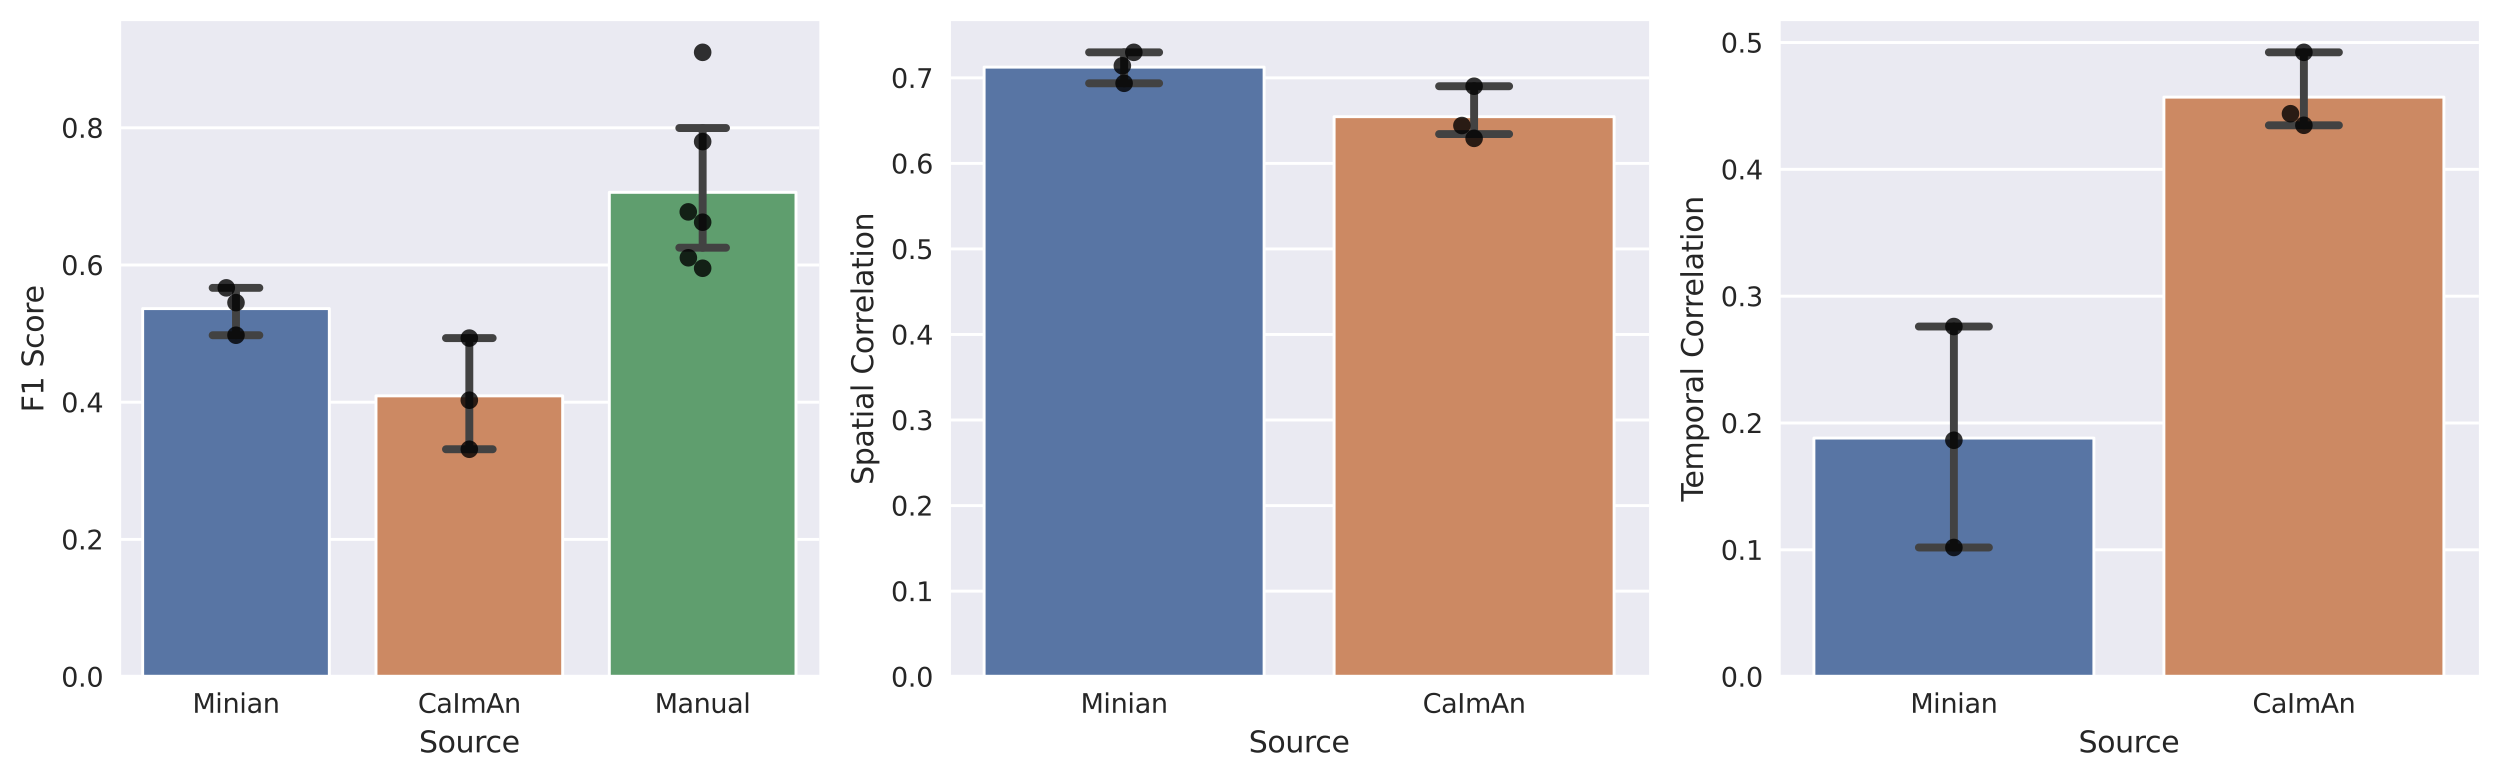 <?xml version="1.0" encoding="utf-8" standalone="no"?>
<!DOCTYPE svg PUBLIC "-//W3C//DTD SVG 1.1//EN"
  "http://www.w3.org/Graphics/SVG/1.1/DTD/svg11.dtd">
<svg height="265.828pt" version="1.1" viewBox="0 0 852.513 265.828" width="852.513pt" xmlns="http://www.w3.org/2000/svg" xmlns:xlink="http://www.w3.org/1999/xlink">
 <defs>
  <style type="text/css">*{stroke-linecap:butt;stroke-linejoin:round;}</style>
 </defs>
 <g id="figure_1">
  <g id="patch_1">
   <path d="M 0 265.828 
L 852.513 265.828 
L 852.513 0 
L 0 0 
z
" style="fill:#ffffff;"/>
  </g>
  <g id="axes_1">
   <g id="patch_2">
    <path d="M 40.691 230.74 
L 279.393 230.74 
L 279.393 7.2 
L 40.691 7.2 
z
" style="fill:#eaeaf2;"/>
   </g>
   <g id="matplotlib.axis_1">
    <g id="xtick_1">
     <g id="text_1">
      <!-- Minian -->
      <g style="fill:#262626;" transform="translate(65.63 243.079)scale(0.09 -0.09)">
       <defs>
        <path d="M 628 4666 
L 1569 4666 
L 2759 1491 
L 3956 4666 
L 4897 4666 
L 4897 0 
L 4281 0 
L 4281 4097 
L 3078 897 
L 2444 897 
L 1241 4097 
L 1241 0 
L 628 0 
L 628 4666 
z
" id="DejaVuSans-4d" transform="scale(0.016)"/>
        <path d="M 603 3500 
L 1178 3500 
L 1178 0 
L 603 0 
L 603 3500 
z
M 603 4863 
L 1178 4863 
L 1178 4134 
L 603 4134 
L 603 4863 
z
" id="DejaVuSans-69" transform="scale(0.016)"/>
        <path d="M 3513 2113 
L 3513 0 
L 2938 0 
L 2938 2094 
Q 2938 2591 2744 2837 
Q 2550 3084 2163 3084 
Q 1697 3084 1428 2787 
Q 1159 2491 1159 1978 
L 1159 0 
L 581 0 
L 581 3500 
L 1159 3500 
L 1159 2956 
Q 1366 3272 1645 3428 
Q 1925 3584 2291 3584 
Q 2894 3584 3203 3211 
Q 3513 2838 3513 2113 
z
" id="DejaVuSans-6e" transform="scale(0.016)"/>
        <path d="M 2194 1759 
Q 1497 1759 1228 1600 
Q 959 1441 959 1056 
Q 959 750 1161 570 
Q 1363 391 1709 391 
Q 2188 391 2477 730 
Q 2766 1069 2766 1631 
L 2766 1759 
L 2194 1759 
z
M 3341 1997 
L 3341 0 
L 2766 0 
L 2766 531 
Q 2569 213 2275 61 
Q 1981 -91 1556 -91 
Q 1019 -91 701 211 
Q 384 513 384 1019 
Q 384 1609 779 1909 
Q 1175 2209 1959 2209 
L 2766 2209 
L 2766 2266 
Q 2766 2663 2505 2880 
Q 2244 3097 1772 3097 
Q 1472 3097 1187 3025 
Q 903 2953 641 2809 
L 641 3341 
Q 956 3463 1253 3523 
Q 1550 3584 1831 3584 
Q 2591 3584 2966 3190 
Q 3341 2797 3341 1997 
z
" id="DejaVuSans-61" transform="scale(0.016)"/>
       </defs>
       <use xlink:href="#DejaVuSans-4d"/>
       <use x="86.279" xlink:href="#DejaVuSans-69"/>
       <use x="114.062" xlink:href="#DejaVuSans-6e"/>
       <use x="177.441" xlink:href="#DejaVuSans-69"/>
       <use x="205.225" xlink:href="#DejaVuSans-61"/>
       <use x="266.504" xlink:href="#DejaVuSans-6e"/>
      </g>
     </g>
    </g>
    <g id="xtick_2">
     <g id="text_2">
      <!-- CaImAn -->
      <g style="fill:#262626;" transform="translate(142.501 243.079)scale(0.09 -0.09)">
       <defs>
        <path d="M 4122 4306 
L 4122 3641 
Q 3803 3938 3442 4084 
Q 3081 4231 2675 4231 
Q 1875 4231 1450 3742 
Q 1025 3253 1025 2328 
Q 1025 1406 1450 917 
Q 1875 428 2675 428 
Q 3081 428 3442 575 
Q 3803 722 4122 1019 
L 4122 359 
Q 3791 134 3420 21 
Q 3050 -91 2638 -91 
Q 1578 -91 968 557 
Q 359 1206 359 2328 
Q 359 3453 968 4101 
Q 1578 4750 2638 4750 
Q 3056 4750 3426 4639 
Q 3797 4528 4122 4306 
z
" id="DejaVuSans-43" transform="scale(0.016)"/>
        <path d="M 628 4666 
L 1259 4666 
L 1259 0 
L 628 0 
L 628 4666 
z
" id="DejaVuSans-49" transform="scale(0.016)"/>
        <path d="M 3328 2828 
Q 3544 3216 3844 3400 
Q 4144 3584 4550 3584 
Q 5097 3584 5394 3201 
Q 5691 2819 5691 2113 
L 5691 0 
L 5113 0 
L 5113 2094 
Q 5113 2597 4934 2840 
Q 4756 3084 4391 3084 
Q 3944 3084 3684 2787 
Q 3425 2491 3425 1978 
L 3425 0 
L 2847 0 
L 2847 2094 
Q 2847 2600 2669 2842 
Q 2491 3084 2119 3084 
Q 1678 3084 1418 2786 
Q 1159 2488 1159 1978 
L 1159 0 
L 581 0 
L 581 3500 
L 1159 3500 
L 1159 2956 
Q 1356 3278 1631 3431 
Q 1906 3584 2284 3584 
Q 2666 3584 2933 3390 
Q 3200 3197 3328 2828 
z
" id="DejaVuSans-6d" transform="scale(0.016)"/>
        <path d="M 2188 4044 
L 1331 1722 
L 3047 1722 
L 2188 4044 
z
M 1831 4666 
L 2547 4666 
L 4325 0 
L 3669 0 
L 3244 1197 
L 1141 1197 
L 716 0 
L 50 0 
L 1831 4666 
z
" id="DejaVuSans-41" transform="scale(0.016)"/>
       </defs>
       <use xlink:href="#DejaVuSans-43"/>
       <use x="69.824" xlink:href="#DejaVuSans-61"/>
       <use x="131.104" xlink:href="#DejaVuSans-49"/>
       <use x="160.596" xlink:href="#DejaVuSans-6d"/>
       <use x="258.008" xlink:href="#DejaVuSans-41"/>
       <use x="326.416" xlink:href="#DejaVuSans-6e"/>
      </g>
     </g>
    </g>
    <g id="xtick_3">
     <g id="text_3">
      <!-- Manual -->
      <g style="fill:#262626;" transform="translate(223.257 243.079)scale(0.09 -0.09)">
       <defs>
        <path d="M 544 1381 
L 544 3500 
L 1119 3500 
L 1119 1403 
Q 1119 906 1312 657 
Q 1506 409 1894 409 
Q 2359 409 2629 706 
Q 2900 1003 2900 1516 
L 2900 3500 
L 3475 3500 
L 3475 0 
L 2900 0 
L 2900 538 
Q 2691 219 2414 64 
Q 2138 -91 1772 -91 
Q 1169 -91 856 284 
Q 544 659 544 1381 
z
M 1991 3584 
L 1991 3584 
z
" id="DejaVuSans-75" transform="scale(0.016)"/>
        <path d="M 603 4863 
L 1178 4863 
L 1178 0 
L 603 0 
L 603 4863 
z
" id="DejaVuSans-6c" transform="scale(0.016)"/>
       </defs>
       <use xlink:href="#DejaVuSans-4d"/>
       <use x="86.279" xlink:href="#DejaVuSans-61"/>
       <use x="147.559" xlink:href="#DejaVuSans-6e"/>
       <use x="210.938" xlink:href="#DejaVuSans-75"/>
       <use x="274.316" xlink:href="#DejaVuSans-61"/>
       <use x="335.596" xlink:href="#DejaVuSans-6c"/>
      </g>
     </g>
    </g>
    <g id="xtick_4"/>
    <g id="xtick_5"/>
    <g id="xtick_6"/>
    <g id="xtick_7"/>
    <g id="xtick_8"/>
    <g id="xtick_9"/>
    <g id="xtick_10"/>
    <g id="xtick_11"/>
    <g id="xtick_12"/>
    <g id="xtick_13"/>
    <g id="xtick_14"/>
    <g id="xtick_15"/>
    <g id="text_4">
     <!-- Source -->
     <g style="fill:#262626;" transform="translate(142.871 256.549)scale(0.1 -0.1)">
      <defs>
       <path d="M 3425 4513 
L 3425 3897 
Q 3066 4069 2747 4153 
Q 2428 4238 2131 4238 
Q 1616 4238 1336 4038 
Q 1056 3838 1056 3469 
Q 1056 3159 1242 3001 
Q 1428 2844 1947 2747 
L 2328 2669 
Q 3034 2534 3370 2195 
Q 3706 1856 3706 1288 
Q 3706 609 3251 259 
Q 2797 -91 1919 -91 
Q 1588 -91 1214 -16 
Q 841 59 441 206 
L 441 856 
Q 825 641 1194 531 
Q 1563 422 1919 422 
Q 2459 422 2753 634 
Q 3047 847 3047 1241 
Q 3047 1584 2836 1778 
Q 2625 1972 2144 2069 
L 1759 2144 
Q 1053 2284 737 2584 
Q 422 2884 422 3419 
Q 422 4038 858 4394 
Q 1294 4750 2059 4750 
Q 2388 4750 2728 4690 
Q 3069 4631 3425 4513 
z
" id="DejaVuSans-53" transform="scale(0.016)"/>
       <path d="M 1959 3097 
Q 1497 3097 1228 2736 
Q 959 2375 959 1747 
Q 959 1119 1226 758 
Q 1494 397 1959 397 
Q 2419 397 2687 759 
Q 2956 1122 2956 1747 
Q 2956 2369 2687 2733 
Q 2419 3097 1959 3097 
z
M 1959 3584 
Q 2709 3584 3137 3096 
Q 3566 2609 3566 1747 
Q 3566 888 3137 398 
Q 2709 -91 1959 -91 
Q 1206 -91 779 398 
Q 353 888 353 1747 
Q 353 2609 779 3096 
Q 1206 3584 1959 3584 
z
" id="DejaVuSans-6f" transform="scale(0.016)"/>
       <path d="M 2631 2963 
Q 2534 3019 2420 3045 
Q 2306 3072 2169 3072 
Q 1681 3072 1420 2755 
Q 1159 2438 1159 1844 
L 1159 0 
L 581 0 
L 581 3500 
L 1159 3500 
L 1159 2956 
Q 1341 3275 1631 3429 
Q 1922 3584 2338 3584 
Q 2397 3584 2469 3576 
Q 2541 3569 2628 3553 
L 2631 2963 
z
" id="DejaVuSans-72" transform="scale(0.016)"/>
       <path d="M 3122 3366 
L 3122 2828 
Q 2878 2963 2633 3030 
Q 2388 3097 2138 3097 
Q 1578 3097 1268 2742 
Q 959 2388 959 1747 
Q 959 1106 1268 751 
Q 1578 397 2138 397 
Q 2388 397 2633 464 
Q 2878 531 3122 666 
L 3122 134 
Q 2881 22 2623 -34 
Q 2366 -91 2075 -91 
Q 1284 -91 818 406 
Q 353 903 353 1747 
Q 353 2603 823 3093 
Q 1294 3584 2113 3584 
Q 2378 3584 2631 3529 
Q 2884 3475 3122 3366 
z
" id="DejaVuSans-63" transform="scale(0.016)"/>
       <path d="M 3597 1894 
L 3597 1613 
L 953 1613 
Q 991 1019 1311 708 
Q 1631 397 2203 397 
Q 2534 397 2845 478 
Q 3156 559 3463 722 
L 3463 178 
Q 3153 47 2828 -22 
Q 2503 -91 2169 -91 
Q 1331 -91 842 396 
Q 353 884 353 1716 
Q 353 2575 817 3079 
Q 1281 3584 2069 3584 
Q 2775 3584 3186 3129 
Q 3597 2675 3597 1894 
z
M 3022 2063 
Q 3016 2534 2758 2815 
Q 2500 3097 2075 3097 
Q 1594 3097 1305 2825 
Q 1016 2553 972 2059 
L 3022 2063 
z
" id="DejaVuSans-65" transform="scale(0.016)"/>
      </defs>
      <use xlink:href="#DejaVuSans-53"/>
      <use x="63.477" xlink:href="#DejaVuSans-6f"/>
      <use x="124.658" xlink:href="#DejaVuSans-75"/>
      <use x="188.037" xlink:href="#DejaVuSans-72"/>
      <use x="226.9" xlink:href="#DejaVuSans-63"/>
      <use x="281.881" xlink:href="#DejaVuSans-65"/>
     </g>
    </g>
   </g>
   <g id="matplotlib.axis_2">
    <g id="ytick_1">
     <g id="line2d_1">
      <path clip-path="url(#pe91152443a)" d="M 40.691 230.74 
L 279.393 230.74 
" style="fill:none;stroke:#ffffff;stroke-linecap:round;"/>
     </g>
     <g id="text_5">
      <!-- 0.0 -->
      <g style="fill:#262626;" transform="translate(20.878 234.159)scale(0.09 -0.09)">
       <defs>
        <path d="M 2034 4250 
Q 1547 4250 1301 3770 
Q 1056 3291 1056 2328 
Q 1056 1369 1301 889 
Q 1547 409 2034 409 
Q 2525 409 2770 889 
Q 3016 1369 3016 2328 
Q 3016 3291 2770 3770 
Q 2525 4250 2034 4250 
z
M 2034 4750 
Q 2819 4750 3233 4129 
Q 3647 3509 3647 2328 
Q 3647 1150 3233 529 
Q 2819 -91 2034 -91 
Q 1250 -91 836 529 
Q 422 1150 422 2328 
Q 422 3509 836 4129 
Q 1250 4750 2034 4750 
z
" id="DejaVuSans-30" transform="scale(0.016)"/>
        <path d="M 684 794 
L 1344 794 
L 1344 0 
L 684 0 
L 684 794 
z
" id="DejaVuSans-2e" transform="scale(0.016)"/>
       </defs>
       <use xlink:href="#DejaVuSans-30"/>
       <use x="63.623" xlink:href="#DejaVuSans-2e"/>
       <use x="95.41" xlink:href="#DejaVuSans-30"/>
      </g>
     </g>
    </g>
    <g id="ytick_2">
     <g id="line2d_2">
      <path clip-path="url(#pe91152443a)" d="M 40.691 183.947 
L 279.393 183.947 
" style="fill:none;stroke:#ffffff;stroke-linecap:round;"/>
     </g>
     <g id="text_6">
      <!-- 0.2 -->
      <g style="fill:#262626;" transform="translate(20.878 187.367)scale(0.09 -0.09)">
       <defs>
        <path d="M 1228 531 
L 3431 531 
L 3431 0 
L 469 0 
L 469 531 
Q 828 903 1448 1529 
Q 2069 2156 2228 2338 
Q 2531 2678 2651 2914 
Q 2772 3150 2772 3378 
Q 2772 3750 2511 3984 
Q 2250 4219 1831 4219 
Q 1534 4219 1204 4116 
Q 875 4013 500 3803 
L 500 4441 
Q 881 4594 1212 4672 
Q 1544 4750 1819 4750 
Q 2544 4750 2975 4387 
Q 3406 4025 3406 3419 
Q 3406 3131 3298 2873 
Q 3191 2616 2906 2266 
Q 2828 2175 2409 1742 
Q 1991 1309 1228 531 
z
" id="DejaVuSans-32" transform="scale(0.016)"/>
       </defs>
       <use xlink:href="#DejaVuSans-30"/>
       <use x="63.623" xlink:href="#DejaVuSans-2e"/>
       <use x="95.41" xlink:href="#DejaVuSans-32"/>
      </g>
     </g>
    </g>
    <g id="ytick_3">
     <g id="line2d_3">
      <path clip-path="url(#pe91152443a)" d="M 40.691 137.155 
L 279.393 137.155 
" style="fill:none;stroke:#ffffff;stroke-linecap:round;"/>
     </g>
     <g id="text_7">
      <!-- 0.4 -->
      <g style="fill:#262626;" transform="translate(20.878 140.574)scale(0.09 -0.09)">
       <defs>
        <path d="M 2419 4116 
L 825 1625 
L 2419 1625 
L 2419 4116 
z
M 2253 4666 
L 3047 4666 
L 3047 1625 
L 3713 1625 
L 3713 1100 
L 3047 1100 
L 3047 0 
L 2419 0 
L 2419 1100 
L 313 1100 
L 313 1709 
L 2253 4666 
z
" id="DejaVuSans-34" transform="scale(0.016)"/>
       </defs>
       <use xlink:href="#DejaVuSans-30"/>
       <use x="63.623" xlink:href="#DejaVuSans-2e"/>
       <use x="95.41" xlink:href="#DejaVuSans-34"/>
      </g>
     </g>
    </g>
    <g id="ytick_4">
     <g id="line2d_4">
      <path clip-path="url(#pe91152443a)" d="M 40.691 90.362 
L 279.393 90.362 
" style="fill:none;stroke:#ffffff;stroke-linecap:round;"/>
     </g>
     <g id="text_8">
      <!-- 0.6 -->
      <g style="fill:#262626;" transform="translate(20.878 93.781)scale(0.09 -0.09)">
       <defs>
        <path d="M 2113 2584 
Q 1688 2584 1439 2293 
Q 1191 2003 1191 1497 
Q 1191 994 1439 701 
Q 1688 409 2113 409 
Q 2538 409 2786 701 
Q 3034 994 3034 1497 
Q 3034 2003 2786 2293 
Q 2538 2584 2113 2584 
z
M 3366 4563 
L 3366 3988 
Q 3128 4100 2886 4159 
Q 2644 4219 2406 4219 
Q 1781 4219 1451 3797 
Q 1122 3375 1075 2522 
Q 1259 2794 1537 2939 
Q 1816 3084 2150 3084 
Q 2853 3084 3261 2657 
Q 3669 2231 3669 1497 
Q 3669 778 3244 343 
Q 2819 -91 2113 -91 
Q 1303 -91 875 529 
Q 447 1150 447 2328 
Q 447 3434 972 4092 
Q 1497 4750 2381 4750 
Q 2619 4750 2861 4703 
Q 3103 4656 3366 4563 
z
" id="DejaVuSans-36" transform="scale(0.016)"/>
       </defs>
       <use xlink:href="#DejaVuSans-30"/>
       <use x="63.623" xlink:href="#DejaVuSans-2e"/>
       <use x="95.41" xlink:href="#DejaVuSans-36"/>
      </g>
     </g>
    </g>
    <g id="ytick_5">
     <g id="line2d_5">
      <path clip-path="url(#pe91152443a)" d="M 40.691 43.57 
L 279.393 43.57 
" style="fill:none;stroke:#ffffff;stroke-linecap:round;"/>
     </g>
     <g id="text_9">
      <!-- 0.8 -->
      <g style="fill:#262626;" transform="translate(20.878 46.989)scale(0.09 -0.09)">
       <defs>
        <path d="M 2034 2216 
Q 1584 2216 1326 1975 
Q 1069 1734 1069 1313 
Q 1069 891 1326 650 
Q 1584 409 2034 409 
Q 2484 409 2743 651 
Q 3003 894 3003 1313 
Q 3003 1734 2745 1975 
Q 2488 2216 2034 2216 
z
M 1403 2484 
Q 997 2584 770 2862 
Q 544 3141 544 3541 
Q 544 4100 942 4425 
Q 1341 4750 2034 4750 
Q 2731 4750 3128 4425 
Q 3525 4100 3525 3541 
Q 3525 3141 3298 2862 
Q 3072 2584 2669 2484 
Q 3125 2378 3379 2068 
Q 3634 1759 3634 1313 
Q 3634 634 3220 271 
Q 2806 -91 2034 -91 
Q 1263 -91 848 271 
Q 434 634 434 1313 
Q 434 1759 690 2068 
Q 947 2378 1403 2484 
z
M 1172 3481 
Q 1172 3119 1398 2916 
Q 1625 2713 2034 2713 
Q 2441 2713 2670 2916 
Q 2900 3119 2900 3481 
Q 2900 3844 2670 4047 
Q 2441 4250 2034 4250 
Q 1625 4250 1398 4047 
Q 1172 3844 1172 3481 
z
" id="DejaVuSans-38" transform="scale(0.016)"/>
       </defs>
       <use xlink:href="#DejaVuSans-30"/>
       <use x="63.623" xlink:href="#DejaVuSans-2e"/>
       <use x="95.41" xlink:href="#DejaVuSans-38"/>
      </g>
     </g>
    </g>
    <g id="ytick_6"/>
    <g id="ytick_7"/>
    <g id="ytick_8"/>
    <g id="ytick_9"/>
    <g id="ytick_10"/>
    <g id="ytick_11"/>
    <g id="ytick_12"/>
    <g id="ytick_13"/>
    <g id="ytick_14"/>
    <g id="ytick_15"/>
    <g id="ytick_16"/>
    <g id="ytick_17"/>
    <g id="ytick_18"/>
    <g id="ytick_19"/>
    <g id="ytick_20"/>
    <g id="text_10">
     <!-- F1 Score -->
     <g style="fill:#262626;" transform="translate(14.798 140.618)rotate(-90)scale(0.1 -0.1)">
      <defs>
       <path d="M 628 4666 
L 3309 4666 
L 3309 4134 
L 1259 4134 
L 1259 2759 
L 3109 2759 
L 3109 2228 
L 1259 2228 
L 1259 0 
L 628 0 
L 628 4666 
z
" id="DejaVuSans-46" transform="scale(0.016)"/>
       <path d="M 794 531 
L 1825 531 
L 1825 4091 
L 703 3866 
L 703 4441 
L 1819 4666 
L 2450 4666 
L 2450 531 
L 3481 531 
L 3481 0 
L 794 0 
L 794 531 
z
" id="DejaVuSans-31" transform="scale(0.016)"/>
       <path id="DejaVuSans-20" transform="scale(0.016)"/>
      </defs>
      <use xlink:href="#DejaVuSans-46"/>
      <use x="57.52" xlink:href="#DejaVuSans-31"/>
      <use x="121.143" xlink:href="#DejaVuSans-20"/>
      <use x="152.93" xlink:href="#DejaVuSans-53"/>
      <use x="216.406" xlink:href="#DejaVuSans-63"/>
      <use x="271.387" xlink:href="#DejaVuSans-6f"/>
      <use x="332.568" xlink:href="#DejaVuSans-72"/>
      <use x="371.432" xlink:href="#DejaVuSans-65"/>
     </g>
    </g>
   </g>
   <g id="patch_3">
    <path clip-path="url(#pe91152443a)" d="M 48.648 230.74 
L 112.302 230.74 
L 112.302 105.224 
L 48.648 105.224 
z
" style="fill:#5875a4;stroke:#ffffff;stroke-linejoin:miter;"/>
   </g>
   <g id="patch_4">
    <path clip-path="url(#pe91152443a)" d="M 0 0 
z
" style="fill:#5875a4;stroke:#ffffff;stroke-linejoin:miter;"/>
   </g>
   <g id="patch_5">
    <path clip-path="url(#pe91152443a)" d="M 0 0 
z
" style="fill:#5875a4;stroke:#ffffff;stroke-linejoin:miter;"/>
   </g>
   <g id="patch_6">
    <path clip-path="url(#pe91152443a)" d="M 0 0 
z
" style="fill:#cc8963;stroke:#ffffff;stroke-linejoin:miter;"/>
   </g>
   <g id="patch_7">
    <path clip-path="url(#pe91152443a)" d="M 128.215 230.74 
L 191.869 230.74 
L 191.869 134.99 
L 128.215 134.99 
z
" style="fill:#cc8963;stroke:#ffffff;stroke-linejoin:miter;"/>
   </g>
   <g id="patch_8">
    <path clip-path="url(#pe91152443a)" d="M 0 0 
z
" style="fill:#cc8963;stroke:#ffffff;stroke-linejoin:miter;"/>
   </g>
   <g id="patch_9">
    <path clip-path="url(#pe91152443a)" d="M 0 0 
z
" style="fill:#5f9e6e;stroke:#ffffff;stroke-linejoin:miter;"/>
   </g>
   <g id="patch_10">
    <path clip-path="url(#pe91152443a)" d="M 0 0 
z
" style="fill:#5f9e6e;stroke:#ffffff;stroke-linejoin:miter;"/>
   </g>
   <g id="patch_11">
    <path clip-path="url(#pe91152443a)" d="M 207.782 230.74 
L 271.436 230.74 
L 271.436 65.589 
L 207.782 65.589 
z
" style="fill:#5f9e6e;stroke:#ffffff;stroke-linejoin:miter;"/>
   </g>
   <g id="line2d_6">
    <path clip-path="url(#pe91152443a)" d="M 80.475 114.318 
L 80.475 98.161 
" style="fill:none;stroke:#424242;stroke-linecap:round;stroke-width:2.7;"/>
   </g>
   <g id="line2d_7">
    <path clip-path="url(#pe91152443a)" d="M 72.518 114.318 
L 88.431 114.318 
" style="fill:none;stroke:#424242;stroke-linecap:round;stroke-width:2.7;"/>
   </g>
   <g id="line2d_8">
    <path clip-path="url(#pe91152443a)" d="M 72.518 98.161 
L 88.431 98.161 
" style="fill:none;stroke:#424242;stroke-linecap:round;stroke-width:2.7;"/>
   </g>
   <g id="line2d_9">
    <path clip-path="url(#pe91152443a)" style="fill:none;stroke:#424242;stroke-linecap:round;stroke-width:2.7;"/>
   </g>
   <g id="line2d_10">
    <path clip-path="url(#pe91152443a)" style="fill:none;stroke:#424242;stroke-linecap:round;stroke-width:2.7;"/>
   </g>
   <g id="line2d_11">
    <path clip-path="url(#pe91152443a)" style="fill:none;stroke:#424242;stroke-linecap:round;stroke-width:2.7;"/>
   </g>
   <g id="line2d_12">
    <path clip-path="url(#pe91152443a)" style="fill:none;stroke:#424242;stroke-linecap:round;stroke-width:2.7;"/>
   </g>
   <g id="line2d_13">
    <path clip-path="url(#pe91152443a)" style="fill:none;stroke:#424242;stroke-linecap:round;stroke-width:2.7;"/>
   </g>
   <g id="line2d_14">
    <path clip-path="url(#pe91152443a)" style="fill:none;stroke:#424242;stroke-linecap:round;stroke-width:2.7;"/>
   </g>
   <g id="line2d_15">
    <path clip-path="url(#pe91152443a)" style="fill:none;stroke:#424242;stroke-linecap:round;stroke-width:2.7;"/>
   </g>
   <g id="line2d_16">
    <path clip-path="url(#pe91152443a)" style="fill:none;stroke:#424242;stroke-linecap:round;stroke-width:2.7;"/>
   </g>
   <g id="line2d_17">
    <path clip-path="url(#pe91152443a)" style="fill:none;stroke:#424242;stroke-linecap:round;stroke-width:2.7;"/>
   </g>
   <g id="line2d_18">
    <path clip-path="url(#pe91152443a)" d="M 160.042 153.198 
L 160.042 115.291 
" style="fill:none;stroke:#424242;stroke-linecap:round;stroke-width:2.7;"/>
   </g>
   <g id="line2d_19">
    <path clip-path="url(#pe91152443a)" d="M 152.085 153.198 
L 167.999 153.198 
" style="fill:none;stroke:#424242;stroke-linecap:round;stroke-width:2.7;"/>
   </g>
   <g id="line2d_20">
    <path clip-path="url(#pe91152443a)" d="M 152.085 115.291 
L 167.999 115.291 
" style="fill:none;stroke:#424242;stroke-linecap:round;stroke-width:2.7;"/>
   </g>
   <g id="line2d_21">
    <path clip-path="url(#pe91152443a)" style="fill:none;stroke:#424242;stroke-linecap:round;stroke-width:2.7;"/>
   </g>
   <g id="line2d_22">
    <path clip-path="url(#pe91152443a)" style="fill:none;stroke:#424242;stroke-linecap:round;stroke-width:2.7;"/>
   </g>
   <g id="line2d_23">
    <path clip-path="url(#pe91152443a)" style="fill:none;stroke:#424242;stroke-linecap:round;stroke-width:2.7;"/>
   </g>
   <g id="line2d_24">
    <path clip-path="url(#pe91152443a)" style="fill:none;stroke:#424242;stroke-linecap:round;stroke-width:2.7;"/>
   </g>
   <g id="line2d_25">
    <path clip-path="url(#pe91152443a)" style="fill:none;stroke:#424242;stroke-linecap:round;stroke-width:2.7;"/>
   </g>
   <g id="line2d_26">
    <path clip-path="url(#pe91152443a)" style="fill:none;stroke:#424242;stroke-linecap:round;stroke-width:2.7;"/>
   </g>
   <g id="line2d_27">
    <path clip-path="url(#pe91152443a)" style="fill:none;stroke:#424242;stroke-linecap:round;stroke-width:2.7;"/>
   </g>
   <g id="line2d_28">
    <path clip-path="url(#pe91152443a)" style="fill:none;stroke:#424242;stroke-linecap:round;stroke-width:2.7;"/>
   </g>
   <g id="line2d_29">
    <path clip-path="url(#pe91152443a)" style="fill:none;stroke:#424242;stroke-linecap:round;stroke-width:2.7;"/>
   </g>
   <g id="line2d_30">
    <path clip-path="url(#pe91152443a)" d="M 239.609 84.463 
L 239.609 43.662 
" style="fill:none;stroke:#424242;stroke-linecap:round;stroke-width:2.7;"/>
   </g>
   <g id="line2d_31">
    <path clip-path="url(#pe91152443a)" d="M 231.653 84.463 
L 247.566 84.463 
" style="fill:none;stroke:#424242;stroke-linecap:round;stroke-width:2.7;"/>
   </g>
   <g id="line2d_32">
    <path clip-path="url(#pe91152443a)" d="M 231.653 43.662 
L 247.566 43.662 
" style="fill:none;stroke:#424242;stroke-linecap:round;stroke-width:2.7;"/>
   </g>
   <g id="patch_12">
    <path d="M 40.691 230.74 
L 40.691 7.2 
" style="fill:none;stroke:#ffffff;stroke-linecap:square;stroke-linejoin:miter;stroke-width:1.25;"/>
   </g>
   <g id="patch_13">
    <path d="M 40.691 230.74 
L 279.393 230.74 
" style="fill:none;stroke:#ffffff;stroke-linecap:square;stroke-linejoin:miter;stroke-width:1.25;"/>
   </g>
   <g id="PathCollection_1">
    <defs>
     <path d="M 0 3 
C 0.796 3 1.559 2.684 2.121 2.121 
C 2.684 1.559 3 0.796 3 -0 
C 3 -0.796 2.684 -1.559 2.121 -2.121 
C 1.559 -2.684 0.796 -3 0 -3 
C -0.796 -3 -1.559 -2.684 -2.121 -2.121 
C -2.684 -1.559 -3 -0.796 -3 0 
C -3 0.796 -2.684 1.559 -2.121 2.121 
C -1.559 2.684 -0.796 3 0 3 
z
" id="C0_0_cc9a2315ad"/>
    </defs>
    <g clip-path="url(#pe91152443a)">
     <use style="fill-opacity:0.8;" x="80.475" xlink:href="#C0_0_cc9a2315ad" y="114.318"/>
    </g>
    <g clip-path="url(#pe91152443a)">
     <use style="fill-opacity:0.8;" x="80.475" xlink:href="#C0_0_cc9a2315ad" y="103.194"/>
    </g>
    <g clip-path="url(#pe91152443a)">
     <use style="fill-opacity:0.8;" x="77.17" xlink:href="#C0_0_cc9a2315ad" y="98.161"/>
    </g>
   </g>
   <g id="PathCollection_2">
    <defs>
     <path d="M 0 3 
C 0.796 3 1.559 2.684 2.121 2.121 
C 2.684 1.559 3 0.796 3 -0 
C 3 -0.796 2.684 -1.559 2.121 -2.121 
C 1.559 -2.684 0.796 -3 0 -3 
C -0.796 -3 -1.559 -2.684 -2.121 -2.121 
C -2.684 -1.559 -3 -0.796 -3 0 
C -3 0.796 -2.684 1.559 -2.121 2.121 
C -1.559 2.684 -0.796 3 0 3 
z
" id="C1_0_0fc1df0d18"/>
    </defs>
    <g clip-path="url(#pe91152443a)">
     <use style="fill-opacity:0.8;" x="160.042" xlink:href="#C1_0_0fc1df0d18" y="153.198"/>
    </g>
    <g clip-path="url(#pe91152443a)">
     <use style="fill-opacity:0.8;" x="160.042" xlink:href="#C1_0_0fc1df0d18" y="136.482"/>
    </g>
    <g clip-path="url(#pe91152443a)">
     <use style="fill-opacity:0.8;" x="160.042" xlink:href="#C1_0_0fc1df0d18" y="115.291"/>
    </g>
   </g>
   <g id="PathCollection_3">
    <defs>
     <path d="M 0 3 
C 0.796 3 1.559 2.684 2.121 2.121 
C 2.684 1.559 3 0.796 3 -0 
C 3 -0.796 2.684 -1.559 2.121 -2.121 
C 1.559 -2.684 0.796 -3 0 -3 
C -0.796 -3 -1.559 -2.684 -2.121 -2.121 
C -2.684 -1.559 -3 -0.796 -3 0 
C -3 0.796 -2.684 1.559 -2.121 2.121 
C -1.559 2.684 -0.796 3 0 3 
z
" id="C2_0_3ae5e898b2"/>
    </defs>
    <g clip-path="url(#pe91152443a)">
     <use style="fill-opacity:0.8;" x="239.609" xlink:href="#C2_0_3ae5e898b2" y="91.476"/>
    </g>
    <g clip-path="url(#pe91152443a)">
     <use style="fill-opacity:0.8;" x="234.737" xlink:href="#C2_0_3ae5e898b2" y="87.899"/>
    </g>
    <g clip-path="url(#pe91152443a)">
     <use style="fill-opacity:0.8;" x="239.609" xlink:href="#C2_0_3ae5e898b2" y="75.777"/>
    </g>
    <g clip-path="url(#pe91152443a)">
     <use style="fill-opacity:0.8;" x="234.701" xlink:href="#C2_0_3ae5e898b2" y="72.249"/>
    </g>
    <g clip-path="url(#pe91152443a)">
     <use style="fill-opacity:0.8;" x="239.609" xlink:href="#C2_0_3ae5e898b2" y="48.288"/>
    </g>
    <g clip-path="url(#pe91152443a)">
     <use style="fill-opacity:0.8;" x="239.609" xlink:href="#C2_0_3ae5e898b2" y="17.845"/>
    </g>
   </g>
  </g>
  <g id="axes_2">
   <g id="patch_14">
    <path d="M 323.651 230.74 
L 562.353 230.74 
L 562.353 7.2 
L 323.651 7.2 
z
" style="fill:#eaeaf2;"/>
   </g>
   <g id="matplotlib.axis_3">
    <g id="xtick_16">
     <g id="text_11">
      <!-- Minian -->
      <g style="fill:#262626;" transform="translate(368.482 243.079)scale(0.09 -0.09)">
       <use xlink:href="#DejaVuSans-4d"/>
       <use x="86.279" xlink:href="#DejaVuSans-69"/>
       <use x="114.062" xlink:href="#DejaVuSans-6e"/>
       <use x="177.441" xlink:href="#DejaVuSans-69"/>
       <use x="205.225" xlink:href="#DejaVuSans-61"/>
       <use x="266.504" xlink:href="#DejaVuSans-6e"/>
      </g>
     </g>
    </g>
    <g id="xtick_17">
     <g id="text_12">
      <!-- CaImAn -->
      <g style="fill:#262626;" transform="translate(485.137 243.079)scale(0.09 -0.09)">
       <use xlink:href="#DejaVuSans-43"/>
       <use x="69.824" xlink:href="#DejaVuSans-61"/>
       <use x="131.104" xlink:href="#DejaVuSans-49"/>
       <use x="160.596" xlink:href="#DejaVuSans-6d"/>
       <use x="258.008" xlink:href="#DejaVuSans-41"/>
       <use x="326.416" xlink:href="#DejaVuSans-6e"/>
      </g>
     </g>
    </g>
    <g id="xtick_18"/>
    <g id="xtick_19"/>
    <g id="xtick_20"/>
    <g id="xtick_21"/>
    <g id="xtick_22"/>
    <g id="xtick_23"/>
    <g id="xtick_24"/>
    <g id="xtick_25"/>
    <g id="text_13">
     <!-- Source -->
     <g style="fill:#262626;" transform="translate(425.831 256.549)scale(0.1 -0.1)">
      <use xlink:href="#DejaVuSans-53"/>
      <use x="63.477" xlink:href="#DejaVuSans-6f"/>
      <use x="124.658" xlink:href="#DejaVuSans-75"/>
      <use x="188.037" xlink:href="#DejaVuSans-72"/>
      <use x="226.9" xlink:href="#DejaVuSans-63"/>
      <use x="281.881" xlink:href="#DejaVuSans-65"/>
     </g>
    </g>
   </g>
   <g id="matplotlib.axis_4">
    <g id="ytick_21">
     <g id="line2d_33">
      <path clip-path="url(#p724510942f)" d="M 323.651 230.74 
L 562.353 230.74 
" style="fill:none;stroke:#ffffff;stroke-linecap:round;"/>
     </g>
     <g id="text_14">
      <!-- 0.0 -->
      <g style="fill:#262626;" transform="translate(303.838 234.159)scale(0.09 -0.09)">
       <use xlink:href="#DejaVuSans-30"/>
       <use x="63.623" xlink:href="#DejaVuSans-2e"/>
       <use x="95.41" xlink:href="#DejaVuSans-30"/>
      </g>
     </g>
    </g>
    <g id="ytick_22">
     <g id="line2d_34">
      <path clip-path="url(#p724510942f)" d="M 323.651 201.571 
L 562.353 201.571 
" style="fill:none;stroke:#ffffff;stroke-linecap:round;"/>
     </g>
     <g id="text_15">
      <!-- 0.1 -->
      <g style="fill:#262626;" transform="translate(303.838 204.99)scale(0.09 -0.09)">
       <use xlink:href="#DejaVuSans-30"/>
       <use x="63.623" xlink:href="#DejaVuSans-2e"/>
       <use x="95.41" xlink:href="#DejaVuSans-31"/>
      </g>
     </g>
    </g>
    <g id="ytick_23">
     <g id="line2d_35">
      <path clip-path="url(#p724510942f)" d="M 323.651 172.402 
L 562.353 172.402 
" style="fill:none;stroke:#ffffff;stroke-linecap:round;"/>
     </g>
     <g id="text_16">
      <!-- 0.2 -->
      <g style="fill:#262626;" transform="translate(303.838 175.822)scale(0.09 -0.09)">
       <use xlink:href="#DejaVuSans-30"/>
       <use x="63.623" xlink:href="#DejaVuSans-2e"/>
       <use x="95.41" xlink:href="#DejaVuSans-32"/>
      </g>
     </g>
    </g>
    <g id="ytick_24">
     <g id="line2d_36">
      <path clip-path="url(#p724510942f)" d="M 323.651 143.233 
L 562.353 143.233 
" style="fill:none;stroke:#ffffff;stroke-linecap:round;"/>
     </g>
     <g id="text_17">
      <!-- 0.3 -->
      <g style="fill:#262626;" transform="translate(303.838 146.653)scale(0.09 -0.09)">
       <defs>
        <path d="M 2597 2516 
Q 3050 2419 3304 2112 
Q 3559 1806 3559 1356 
Q 3559 666 3084 287 
Q 2609 -91 1734 -91 
Q 1441 -91 1130 -33 
Q 819 25 488 141 
L 488 750 
Q 750 597 1062 519 
Q 1375 441 1716 441 
Q 2309 441 2620 675 
Q 2931 909 2931 1356 
Q 2931 1769 2642 2001 
Q 2353 2234 1838 2234 
L 1294 2234 
L 1294 2753 
L 1863 2753 
Q 2328 2753 2575 2939 
Q 2822 3125 2822 3475 
Q 2822 3834 2567 4026 
Q 2313 4219 1838 4219 
Q 1578 4219 1281 4162 
Q 984 4106 628 3988 
L 628 4550 
Q 988 4650 1302 4700 
Q 1616 4750 1894 4750 
Q 2613 4750 3031 4423 
Q 3450 4097 3450 3541 
Q 3450 3153 3228 2886 
Q 3006 2619 2597 2516 
z
" id="DejaVuSans-33" transform="scale(0.016)"/>
       </defs>
       <use xlink:href="#DejaVuSans-30"/>
       <use x="63.623" xlink:href="#DejaVuSans-2e"/>
       <use x="95.41" xlink:href="#DejaVuSans-33"/>
      </g>
     </g>
    </g>
    <g id="ytick_25">
     <g id="line2d_37">
      <path clip-path="url(#p724510942f)" d="M 323.651 114.065 
L 562.353 114.065 
" style="fill:none;stroke:#ffffff;stroke-linecap:round;"/>
     </g>
     <g id="text_18">
      <!-- 0.4 -->
      <g style="fill:#262626;" transform="translate(303.838 117.484)scale(0.09 -0.09)">
       <use xlink:href="#DejaVuSans-30"/>
       <use x="63.623" xlink:href="#DejaVuSans-2e"/>
       <use x="95.41" xlink:href="#DejaVuSans-34"/>
      </g>
     </g>
    </g>
    <g id="ytick_26">
     <g id="line2d_38">
      <path clip-path="url(#p724510942f)" d="M 323.651 84.896 
L 562.353 84.896 
" style="fill:none;stroke:#ffffff;stroke-linecap:round;"/>
     </g>
     <g id="text_19">
      <!-- 0.5 -->
      <g style="fill:#262626;" transform="translate(303.838 88.315)scale(0.09 -0.09)">
       <defs>
        <path d="M 691 4666 
L 3169 4666 
L 3169 4134 
L 1269 4134 
L 1269 2991 
Q 1406 3038 1543 3061 
Q 1681 3084 1819 3084 
Q 2600 3084 3056 2656 
Q 3513 2228 3513 1497 
Q 3513 744 3044 326 
Q 2575 -91 1722 -91 
Q 1428 -91 1123 -41 
Q 819 9 494 109 
L 494 744 
Q 775 591 1075 516 
Q 1375 441 1709 441 
Q 2250 441 2565 725 
Q 2881 1009 2881 1497 
Q 2881 1984 2565 2268 
Q 2250 2553 1709 2553 
Q 1456 2553 1204 2497 
Q 953 2441 691 2322 
L 691 4666 
z
" id="DejaVuSans-35" transform="scale(0.016)"/>
       </defs>
       <use xlink:href="#DejaVuSans-30"/>
       <use x="63.623" xlink:href="#DejaVuSans-2e"/>
       <use x="95.41" xlink:href="#DejaVuSans-35"/>
      </g>
     </g>
    </g>
    <g id="ytick_27">
     <g id="line2d_39">
      <path clip-path="url(#p724510942f)" d="M 323.651 55.727 
L 562.353 55.727 
" style="fill:none;stroke:#ffffff;stroke-linecap:round;"/>
     </g>
     <g id="text_20">
      <!-- 0.6 -->
      <g style="fill:#262626;" transform="translate(303.838 59.146)scale(0.09 -0.09)">
       <use xlink:href="#DejaVuSans-30"/>
       <use x="63.623" xlink:href="#DejaVuSans-2e"/>
       <use x="95.41" xlink:href="#DejaVuSans-36"/>
      </g>
     </g>
    </g>
    <g id="ytick_28">
     <g id="line2d_40">
      <path clip-path="url(#p724510942f)" d="M 323.651 26.558 
L 562.353 26.558 
" style="fill:none;stroke:#ffffff;stroke-linecap:round;"/>
     </g>
     <g id="text_21">
      <!-- 0.7 -->
      <g style="fill:#262626;" transform="translate(303.838 29.977)scale(0.09 -0.09)">
       <defs>
        <path d="M 525 4666 
L 3525 4666 
L 3525 4397 
L 1831 0 
L 1172 0 
L 2766 4134 
L 525 4134 
L 525 4666 
z
" id="DejaVuSans-37" transform="scale(0.016)"/>
       </defs>
       <use xlink:href="#DejaVuSans-30"/>
       <use x="63.623" xlink:href="#DejaVuSans-2e"/>
       <use x="95.41" xlink:href="#DejaVuSans-37"/>
      </g>
     </g>
    </g>
    <g id="ytick_29"/>
    <g id="ytick_30"/>
    <g id="ytick_31"/>
    <g id="ytick_32"/>
    <g id="ytick_33"/>
    <g id="ytick_34"/>
    <g id="ytick_35"/>
    <g id="ytick_36"/>
    <g id="ytick_37"/>
    <g id="ytick_38"/>
    <g id="ytick_39"/>
    <g id="ytick_40"/>
    <g id="ytick_41"/>
    <g id="ytick_42"/>
    <g id="ytick_43"/>
    <g id="ytick_44"/>
    <g id="ytick_45"/>
    <g id="ytick_46"/>
    <g id="ytick_47"/>
    <g id="ytick_48"/>
    <g id="ytick_49"/>
    <g id="ytick_50"/>
    <g id="ytick_51"/>
    <g id="ytick_52"/>
    <g id="ytick_53"/>
    <g id="ytick_54"/>
    <g id="ytick_55"/>
    <g id="ytick_56"/>
    <g id="ytick_57"/>
    <g id="ytick_58"/>
    <g id="ytick_59"/>
    <g id="text_22">
     <!-- Spatial Correlation -->
     <g style="fill:#262626;" transform="translate(297.758 165.343)rotate(-90)scale(0.1 -0.1)">
      <defs>
       <path d="M 1159 525 
L 1159 -1331 
L 581 -1331 
L 581 3500 
L 1159 3500 
L 1159 2969 
Q 1341 3281 1617 3432 
Q 1894 3584 2278 3584 
Q 2916 3584 3314 3078 
Q 3713 2572 3713 1747 
Q 3713 922 3314 415 
Q 2916 -91 2278 -91 
Q 1894 -91 1617 61 
Q 1341 213 1159 525 
z
M 3116 1747 
Q 3116 2381 2855 2742 
Q 2594 3103 2138 3103 
Q 1681 3103 1420 2742 
Q 1159 2381 1159 1747 
Q 1159 1113 1420 752 
Q 1681 391 2138 391 
Q 2594 391 2855 752 
Q 3116 1113 3116 1747 
z
" id="DejaVuSans-70" transform="scale(0.016)"/>
       <path d="M 1172 4494 
L 1172 3500 
L 2356 3500 
L 2356 3053 
L 1172 3053 
L 1172 1153 
Q 1172 725 1289 603 
Q 1406 481 1766 481 
L 2356 481 
L 2356 0 
L 1766 0 
Q 1100 0 847 248 
Q 594 497 594 1153 
L 594 3053 
L 172 3053 
L 172 3500 
L 594 3500 
L 594 4494 
L 1172 4494 
z
" id="DejaVuSans-74" transform="scale(0.016)"/>
      </defs>
      <use xlink:href="#DejaVuSans-53"/>
      <use x="63.477" xlink:href="#DejaVuSans-70"/>
      <use x="126.953" xlink:href="#DejaVuSans-61"/>
      <use x="188.232" xlink:href="#DejaVuSans-74"/>
      <use x="227.441" xlink:href="#DejaVuSans-69"/>
      <use x="255.225" xlink:href="#DejaVuSans-61"/>
      <use x="316.504" xlink:href="#DejaVuSans-6c"/>
      <use x="344.287" xlink:href="#DejaVuSans-20"/>
      <use x="376.074" xlink:href="#DejaVuSans-43"/>
      <use x="445.898" xlink:href="#DejaVuSans-6f"/>
      <use x="507.08" xlink:href="#DejaVuSans-72"/>
      <use x="546.443" xlink:href="#DejaVuSans-72"/>
      <use x="585.307" xlink:href="#DejaVuSans-65"/>
      <use x="646.83" xlink:href="#DejaVuSans-6c"/>
      <use x="674.613" xlink:href="#DejaVuSans-61"/>
      <use x="735.893" xlink:href="#DejaVuSans-74"/>
      <use x="775.102" xlink:href="#DejaVuSans-69"/>
      <use x="802.885" xlink:href="#DejaVuSans-6f"/>
      <use x="864.066" xlink:href="#DejaVuSans-6e"/>
     </g>
    </g>
   </g>
   <g id="patch_15">
    <path clip-path="url(#p724510942f)" d="M 335.586 230.74 
L 431.067 230.74 
L 431.067 22.892 
L 335.586 22.892 
z
" style="fill:#5875a4;stroke:#ffffff;stroke-linejoin:miter;"/>
   </g>
   <g id="patch_16">
    <path clip-path="url(#p724510942f)" d="M 0 0 
z
" style="fill:#5875a4;stroke:#ffffff;stroke-linejoin:miter;"/>
   </g>
   <g id="patch_17">
    <path clip-path="url(#p724510942f)" d="M 0 0 
z
" style="fill:#cc8963;stroke:#ffffff;stroke-linejoin:miter;"/>
   </g>
   <g id="patch_18">
    <path clip-path="url(#p724510942f)" d="M 454.937 230.74 
L 550.418 230.74 
L 550.418 39.795 
L 454.937 39.795 
z
" style="fill:#cc8963;stroke:#ffffff;stroke-linejoin:miter;"/>
   </g>
   <g id="patch_19">
    <path clip-path="url(#p724510942f)" d="M 0 0 
z
" style="fill:#5f9e6e;stroke:#ffffff;stroke-linejoin:miter;"/>
   </g>
   <g id="patch_20">
    <path clip-path="url(#p724510942f)" d="M 0 0 
z
" style="fill:#5f9e6e;stroke:#ffffff;stroke-linejoin:miter;"/>
   </g>
   <g id="line2d_41">
    <path clip-path="url(#p724510942f)" d="M 383.326 28.402 
L 383.326 17.845 
" style="fill:none;stroke:#424242;stroke-linecap:round;stroke-width:2.7;"/>
   </g>
   <g id="line2d_42">
    <path clip-path="url(#p724510942f)" d="M 371.391 28.402 
L 395.262 28.402 
" style="fill:none;stroke:#424242;stroke-linecap:round;stroke-width:2.7;"/>
   </g>
   <g id="line2d_43">
    <path clip-path="url(#p724510942f)" d="M 371.391 17.845 
L 395.262 17.845 
" style="fill:none;stroke:#424242;stroke-linecap:round;stroke-width:2.7;"/>
   </g>
   <g id="line2d_44">
    <path clip-path="url(#p724510942f)" style="fill:none;stroke:#424242;stroke-linecap:round;stroke-width:2.7;"/>
   </g>
   <g id="line2d_45">
    <path clip-path="url(#p724510942f)" style="fill:none;stroke:#424242;stroke-linecap:round;stroke-width:2.7;"/>
   </g>
   <g id="line2d_46">
    <path clip-path="url(#p724510942f)" style="fill:none;stroke:#424242;stroke-linecap:round;stroke-width:2.7;"/>
   </g>
   <g id="line2d_47">
    <path clip-path="url(#p724510942f)" style="fill:none;stroke:#424242;stroke-linecap:round;stroke-width:2.7;"/>
   </g>
   <g id="line2d_48">
    <path clip-path="url(#p724510942f)" style="fill:none;stroke:#424242;stroke-linecap:round;stroke-width:2.7;"/>
   </g>
   <g id="line2d_49">
    <path clip-path="url(#p724510942f)" style="fill:none;stroke:#424242;stroke-linecap:round;stroke-width:2.7;"/>
   </g>
   <g id="line2d_50">
    <path clip-path="url(#p724510942f)" d="M 502.677 45.719 
L 502.677 29.405 
" style="fill:none;stroke:#424242;stroke-linecap:round;stroke-width:2.7;"/>
   </g>
   <g id="line2d_51">
    <path clip-path="url(#p724510942f)" d="M 490.742 45.719 
L 514.613 45.719 
" style="fill:none;stroke:#424242;stroke-linecap:round;stroke-width:2.7;"/>
   </g>
   <g id="line2d_52">
    <path clip-path="url(#p724510942f)" d="M 490.742 29.405 
L 514.613 29.405 
" style="fill:none;stroke:#424242;stroke-linecap:round;stroke-width:2.7;"/>
   </g>
   <g id="line2d_53">
    <path clip-path="url(#p724510942f)" style="fill:none;stroke:#424242;stroke-linecap:round;stroke-width:2.7;"/>
   </g>
   <g id="line2d_54">
    <path clip-path="url(#p724510942f)" style="fill:none;stroke:#424242;stroke-linecap:round;stroke-width:2.7;"/>
   </g>
   <g id="line2d_55">
    <path clip-path="url(#p724510942f)" style="fill:none;stroke:#424242;stroke-linecap:round;stroke-width:2.7;"/>
   </g>
   <g id="line2d_56">
    <path clip-path="url(#p724510942f)" style="fill:none;stroke:#424242;stroke-linecap:round;stroke-width:2.7;"/>
   </g>
   <g id="line2d_57">
    <path clip-path="url(#p724510942f)" style="fill:none;stroke:#424242;stroke-linecap:round;stroke-width:2.7;"/>
   </g>
   <g id="line2d_58">
    <path clip-path="url(#p724510942f)" style="fill:none;stroke:#424242;stroke-linecap:round;stroke-width:2.7;"/>
   </g>
   <g id="patch_21">
    <path d="M 323.651 230.74 
L 323.651 7.2 
" style="fill:none;stroke:#ffffff;stroke-linecap:square;stroke-linejoin:miter;stroke-width:1.25;"/>
   </g>
   <g id="patch_22">
    <path d="M 323.651 230.74 
L 562.353 230.74 
" style="fill:none;stroke:#ffffff;stroke-linecap:square;stroke-linejoin:miter;stroke-width:1.25;"/>
   </g>
   <g id="PathCollection_4">
    <defs>
     <path d="M 0 3 
C 0.796 3 1.559 2.684 2.121 2.121 
C 2.684 1.559 3 0.796 3 -0 
C 3 -0.796 2.684 -1.559 2.121 -2.121 
C 1.559 -2.684 0.796 -3 0 -3 
C -0.796 -3 -1.559 -2.684 -2.121 -2.121 
C -2.684 -1.559 -3 -0.796 -3 0 
C -3 0.796 -2.684 1.559 -2.121 2.121 
C -1.559 2.684 -0.796 3 0 3 
z
" id="C3_0_7b2a8abfec"/>
    </defs>
    <g clip-path="url(#p724510942f)">
     <use style="fill-opacity:0.8;" x="383.326" xlink:href="#C3_0_7b2a8abfec" y="28.402"/>
    </g>
    <g clip-path="url(#p724510942f)">
     <use style="fill-opacity:0.8;" x="382.726" xlink:href="#C3_0_7b2a8abfec" y="22.431"/>
    </g>
    <g clip-path="url(#p724510942f)">
     <use style="fill-opacity:0.8;" x="386.639" xlink:href="#C3_0_7b2a8abfec" y="17.845"/>
    </g>
   </g>
   <g id="PathCollection_5">
    <defs>
     <path d="M 0 3 
C 0.796 3 1.559 2.684 2.121 2.121 
C 2.684 1.559 3 0.796 3 -0 
C 3 -0.796 2.684 -1.559 2.121 -2.121 
C 1.559 -2.684 0.796 -3 0 -3 
C -0.796 -3 -1.559 -2.684 -2.121 -2.121 
C -2.684 -1.559 -3 -0.796 -3 0 
C -3 0.796 -2.684 1.559 -2.121 2.121 
C -1.559 2.684 -0.796 3 0 3 
z
" id="C4_0_01c70e9392"/>
    </defs>
    <g clip-path="url(#p724510942f)">
     <use style="fill-opacity:0.8;" x="502.677" xlink:href="#C4_0_01c70e9392" y="47.174"/>
    </g>
    <g clip-path="url(#p724510942f)">
     <use style="fill-opacity:0.8;" x="498.516" xlink:href="#C4_0_01c70e9392" y="42.807"/>
    </g>
    <g clip-path="url(#p724510942f)">
     <use style="fill-opacity:0.8;" x="502.677" xlink:href="#C4_0_01c70e9392" y="29.405"/>
    </g>
   </g>
  </g>
  <g id="axes_3">
   <g id="patch_23">
    <path d="M 606.611 230.74 
L 845.313 230.74 
L 845.313 7.2 
L 606.611 7.2 
z
" style="fill:#eaeaf2;"/>
   </g>
   <g id="matplotlib.axis_5">
    <g id="xtick_26">
     <g id="text_23">
      <!-- Minian -->
      <g style="fill:#262626;" transform="translate(651.442 243.079)scale(0.09 -0.09)">
       <use xlink:href="#DejaVuSans-4d"/>
       <use x="86.279" xlink:href="#DejaVuSans-69"/>
       <use x="114.062" xlink:href="#DejaVuSans-6e"/>
       <use x="177.441" xlink:href="#DejaVuSans-69"/>
       <use x="205.225" xlink:href="#DejaVuSans-61"/>
       <use x="266.504" xlink:href="#DejaVuSans-6e"/>
      </g>
     </g>
    </g>
    <g id="xtick_27">
     <g id="text_24">
      <!-- CaImAn -->
      <g style="fill:#262626;" transform="translate(768.097 243.079)scale(0.09 -0.09)">
       <use xlink:href="#DejaVuSans-43"/>
       <use x="69.824" xlink:href="#DejaVuSans-61"/>
       <use x="131.104" xlink:href="#DejaVuSans-49"/>
       <use x="160.596" xlink:href="#DejaVuSans-6d"/>
       <use x="258.008" xlink:href="#DejaVuSans-41"/>
       <use x="326.416" xlink:href="#DejaVuSans-6e"/>
      </g>
     </g>
    </g>
    <g id="xtick_28"/>
    <g id="xtick_29"/>
    <g id="xtick_30"/>
    <g id="xtick_31"/>
    <g id="xtick_32"/>
    <g id="xtick_33"/>
    <g id="xtick_34"/>
    <g id="xtick_35"/>
    <g id="text_25">
     <!-- Source -->
     <g style="fill:#262626;" transform="translate(708.791 256.549)scale(0.1 -0.1)">
      <use xlink:href="#DejaVuSans-53"/>
      <use x="63.477" xlink:href="#DejaVuSans-6f"/>
      <use x="124.658" xlink:href="#DejaVuSans-75"/>
      <use x="188.037" xlink:href="#DejaVuSans-72"/>
      <use x="226.9" xlink:href="#DejaVuSans-63"/>
      <use x="281.881" xlink:href="#DejaVuSans-65"/>
     </g>
    </g>
   </g>
   <g id="matplotlib.axis_6">
    <g id="ytick_60">
     <g id="line2d_59">
      <path clip-path="url(#pd074b52302)" d="M 606.611 230.74 
L 845.313 230.74 
" style="fill:none;stroke:#ffffff;stroke-linecap:round;"/>
     </g>
     <g id="text_26">
      <!-- 0.0 -->
      <g style="fill:#262626;" transform="translate(586.798 234.159)scale(0.09 -0.09)">
       <use xlink:href="#DejaVuSans-30"/>
       <use x="63.623" xlink:href="#DejaVuSans-2e"/>
       <use x="95.41" xlink:href="#DejaVuSans-30"/>
      </g>
     </g>
    </g>
    <g id="ytick_61">
     <g id="line2d_60">
      <path clip-path="url(#pd074b52302)" d="M 606.611 187.493 
L 845.313 187.493 
" style="fill:none;stroke:#ffffff;stroke-linecap:round;"/>
     </g>
     <g id="text_27">
      <!-- 0.1 -->
      <g style="fill:#262626;" transform="translate(586.798 190.912)scale(0.09 -0.09)">
       <use xlink:href="#DejaVuSans-30"/>
       <use x="63.623" xlink:href="#DejaVuSans-2e"/>
       <use x="95.41" xlink:href="#DejaVuSans-31"/>
      </g>
     </g>
    </g>
    <g id="ytick_62">
     <g id="line2d_61">
      <path clip-path="url(#pd074b52302)" d="M 606.611 144.246 
L 845.313 144.246 
" style="fill:none;stroke:#ffffff;stroke-linecap:round;"/>
     </g>
     <g id="text_28">
      <!-- 0.2 -->
      <g style="fill:#262626;" transform="translate(586.798 147.665)scale(0.09 -0.09)">
       <use xlink:href="#DejaVuSans-30"/>
       <use x="63.623" xlink:href="#DejaVuSans-2e"/>
       <use x="95.41" xlink:href="#DejaVuSans-32"/>
      </g>
     </g>
    </g>
    <g id="ytick_63">
     <g id="line2d_62">
      <path clip-path="url(#pd074b52302)" d="M 606.611 100.999 
L 845.313 100.999 
" style="fill:none;stroke:#ffffff;stroke-linecap:round;"/>
     </g>
     <g id="text_29">
      <!-- 0.3 -->
      <g style="fill:#262626;" transform="translate(586.798 104.418)scale(0.09 -0.09)">
       <use xlink:href="#DejaVuSans-30"/>
       <use x="63.623" xlink:href="#DejaVuSans-2e"/>
       <use x="95.41" xlink:href="#DejaVuSans-33"/>
      </g>
     </g>
    </g>
    <g id="ytick_64">
     <g id="line2d_63">
      <path clip-path="url(#pd074b52302)" d="M 606.611 57.752 
L 845.313 57.752 
" style="fill:none;stroke:#ffffff;stroke-linecap:round;"/>
     </g>
     <g id="text_30">
      <!-- 0.4 -->
      <g style="fill:#262626;" transform="translate(586.798 61.171)scale(0.09 -0.09)">
       <use xlink:href="#DejaVuSans-30"/>
       <use x="63.623" xlink:href="#DejaVuSans-2e"/>
       <use x="95.41" xlink:href="#DejaVuSans-34"/>
      </g>
     </g>
    </g>
    <g id="ytick_65">
     <g id="line2d_64">
      <path clip-path="url(#pd074b52302)" d="M 606.611 14.505 
L 845.313 14.505 
" style="fill:none;stroke:#ffffff;stroke-linecap:round;"/>
     </g>
     <g id="text_31">
      <!-- 0.5 -->
      <g style="fill:#262626;" transform="translate(586.798 17.925)scale(0.09 -0.09)">
       <use xlink:href="#DejaVuSans-30"/>
       <use x="63.623" xlink:href="#DejaVuSans-2e"/>
       <use x="95.41" xlink:href="#DejaVuSans-35"/>
      </g>
     </g>
    </g>
    <g id="ytick_66"/>
    <g id="ytick_67"/>
    <g id="ytick_68"/>
    <g id="ytick_69"/>
    <g id="ytick_70"/>
    <g id="ytick_71"/>
    <g id="ytick_72"/>
    <g id="ytick_73"/>
    <g id="ytick_74"/>
    <g id="ytick_75"/>
    <g id="ytick_76"/>
    <g id="ytick_77"/>
    <g id="ytick_78"/>
    <g id="ytick_79"/>
    <g id="ytick_80"/>
    <g id="ytick_81"/>
    <g id="ytick_82"/>
    <g id="ytick_83"/>
    <g id="ytick_84"/>
    <g id="ytick_85"/>
    <g id="text_32">
     <!-- Temporal Correlation -->
     <g style="fill:#262626;" transform="translate(580.718 171.021)rotate(-90)scale(0.1 -0.1)">
      <defs>
       <path d="M -19 4666 
L 3928 4666 
L 3928 4134 
L 2272 4134 
L 2272 0 
L 1638 0 
L 1638 4134 
L -19 4134 
L -19 4666 
z
" id="DejaVuSans-54" transform="scale(0.016)"/>
      </defs>
      <use xlink:href="#DejaVuSans-54"/>
      <use x="44.084" xlink:href="#DejaVuSans-65"/>
      <use x="105.607" xlink:href="#DejaVuSans-6d"/>
      <use x="203.02" xlink:href="#DejaVuSans-70"/>
      <use x="266.496" xlink:href="#DejaVuSans-6f"/>
      <use x="327.678" xlink:href="#DejaVuSans-72"/>
      <use x="368.791" xlink:href="#DejaVuSans-61"/>
      <use x="430.07" xlink:href="#DejaVuSans-6c"/>
      <use x="457.854" xlink:href="#DejaVuSans-20"/>
      <use x="489.641" xlink:href="#DejaVuSans-43"/>
      <use x="559.465" xlink:href="#DejaVuSans-6f"/>
      <use x="620.646" xlink:href="#DejaVuSans-72"/>
      <use x="660.01" xlink:href="#DejaVuSans-72"/>
      <use x="698.873" xlink:href="#DejaVuSans-65"/>
      <use x="760.396" xlink:href="#DejaVuSans-6c"/>
      <use x="788.18" xlink:href="#DejaVuSans-61"/>
      <use x="849.459" xlink:href="#DejaVuSans-74"/>
      <use x="888.668" xlink:href="#DejaVuSans-69"/>
      <use x="916.451" xlink:href="#DejaVuSans-6f"/>
      <use x="977.633" xlink:href="#DejaVuSans-6e"/>
     </g>
    </g>
   </g>
   <g id="patch_24">
    <path clip-path="url(#pd074b52302)" d="M 618.546 230.74 
L 714.027 230.74 
L 714.027 149.393 
L 618.546 149.393 
z
" style="fill:#5875a4;stroke:#ffffff;stroke-linejoin:miter;"/>
   </g>
   <g id="patch_25">
    <path clip-path="url(#pd074b52302)" d="M 0 0 
z
" style="fill:#5875a4;stroke:#ffffff;stroke-linejoin:miter;"/>
   </g>
   <g id="patch_26">
    <path clip-path="url(#pd074b52302)" d="M 0 0 
z
" style="fill:#cc8963;stroke:#ffffff;stroke-linejoin:miter;"/>
   </g>
   <g id="patch_27">
    <path clip-path="url(#pd074b52302)" d="M 737.897 230.74 
L 833.378 230.74 
L 833.378 33.115 
L 737.897 33.115 
z
" style="fill:#cc8963;stroke:#ffffff;stroke-linejoin:miter;"/>
   </g>
   <g id="patch_28">
    <path clip-path="url(#pd074b52302)" d="M 0 0 
z
" style="fill:#5f9e6e;stroke:#ffffff;stroke-linejoin:miter;"/>
   </g>
   <g id="patch_29">
    <path clip-path="url(#pd074b52302)" d="M 0 0 
z
" style="fill:#5f9e6e;stroke:#ffffff;stroke-linejoin:miter;"/>
   </g>
   <g id="line2d_65">
    <path clip-path="url(#pd074b52302)" d="M 666.286 186.693 
L 666.286 111.351 
" style="fill:none;stroke:#424242;stroke-linecap:round;stroke-width:2.7;"/>
   </g>
   <g id="line2d_66">
    <path clip-path="url(#pd074b52302)" d="M 654.351 186.693 
L 678.222 186.693 
" style="fill:none;stroke:#424242;stroke-linecap:round;stroke-width:2.7;"/>
   </g>
   <g id="line2d_67">
    <path clip-path="url(#pd074b52302)" d="M 654.351 111.351 
L 678.222 111.351 
" style="fill:none;stroke:#424242;stroke-linecap:round;stroke-width:2.7;"/>
   </g>
   <g id="line2d_68">
    <path clip-path="url(#pd074b52302)" style="fill:none;stroke:#424242;stroke-linecap:round;stroke-width:2.7;"/>
   </g>
   <g id="line2d_69">
    <path clip-path="url(#pd074b52302)" style="fill:none;stroke:#424242;stroke-linecap:round;stroke-width:2.7;"/>
   </g>
   <g id="line2d_70">
    <path clip-path="url(#pd074b52302)" style="fill:none;stroke:#424242;stroke-linecap:round;stroke-width:2.7;"/>
   </g>
   <g id="line2d_71">
    <path clip-path="url(#pd074b52302)" style="fill:none;stroke:#424242;stroke-linecap:round;stroke-width:2.7;"/>
   </g>
   <g id="line2d_72">
    <path clip-path="url(#pd074b52302)" style="fill:none;stroke:#424242;stroke-linecap:round;stroke-width:2.7;"/>
   </g>
   <g id="line2d_73">
    <path clip-path="url(#pd074b52302)" style="fill:none;stroke:#424242;stroke-linecap:round;stroke-width:2.7;"/>
   </g>
   <g id="line2d_74">
    <path clip-path="url(#pd074b52302)" d="M 785.637 42.723 
L 785.637 17.845 
" style="fill:none;stroke:#424242;stroke-linecap:round;stroke-width:2.7;"/>
   </g>
   <g id="line2d_75">
    <path clip-path="url(#pd074b52302)" d="M 773.702 42.723 
L 797.573 42.723 
" style="fill:none;stroke:#424242;stroke-linecap:round;stroke-width:2.7;"/>
   </g>
   <g id="line2d_76">
    <path clip-path="url(#pd074b52302)" d="M 773.702 17.845 
L 797.573 17.845 
" style="fill:none;stroke:#424242;stroke-linecap:round;stroke-width:2.7;"/>
   </g>
   <g id="line2d_77">
    <path clip-path="url(#pd074b52302)" style="fill:none;stroke:#424242;stroke-linecap:round;stroke-width:2.7;"/>
   </g>
   <g id="line2d_78">
    <path clip-path="url(#pd074b52302)" style="fill:none;stroke:#424242;stroke-linecap:round;stroke-width:2.7;"/>
   </g>
   <g id="line2d_79">
    <path clip-path="url(#pd074b52302)" style="fill:none;stroke:#424242;stroke-linecap:round;stroke-width:2.7;"/>
   </g>
   <g id="line2d_80">
    <path clip-path="url(#pd074b52302)" style="fill:none;stroke:#424242;stroke-linecap:round;stroke-width:2.7;"/>
   </g>
   <g id="line2d_81">
    <path clip-path="url(#pd074b52302)" style="fill:none;stroke:#424242;stroke-linecap:round;stroke-width:2.7;"/>
   </g>
   <g id="line2d_82">
    <path clip-path="url(#pd074b52302)" style="fill:none;stroke:#424242;stroke-linecap:round;stroke-width:2.7;"/>
   </g>
   <g id="patch_30">
    <path d="M 606.611 230.74 
L 606.611 7.2 
" style="fill:none;stroke:#ffffff;stroke-linecap:square;stroke-linejoin:miter;stroke-width:1.25;"/>
   </g>
   <g id="patch_31">
    <path d="M 606.611 230.74 
L 845.313 230.74 
" style="fill:none;stroke:#ffffff;stroke-linecap:square;stroke-linejoin:miter;stroke-width:1.25;"/>
   </g>
   <g id="PathCollection_6">
    <defs>
     <path d="M 0 3 
C 0.796 3 1.559 2.684 2.121 2.121 
C 2.684 1.559 3 0.796 3 -0 
C 3 -0.796 2.684 -1.559 2.121 -2.121 
C 1.559 -2.684 0.796 -3 0 -3 
C -0.796 -3 -1.559 -2.684 -2.121 -2.121 
C -2.684 -1.559 -3 -0.796 -3 0 
C -3 0.796 -2.684 1.559 -2.121 2.121 
C -1.559 2.684 -0.796 3 0 3 
z
" id="C5_0_553e6e9c42"/>
    </defs>
    <g clip-path="url(#pd074b52302)">
     <use style="fill-opacity:0.8;" x="666.286" xlink:href="#C5_0_553e6e9c42" y="186.693"/>
    </g>
    <g clip-path="url(#pd074b52302)">
     <use style="fill-opacity:0.8;" x="666.286" xlink:href="#C5_0_553e6e9c42" y="150.134"/>
    </g>
    <g clip-path="url(#pd074b52302)">
     <use style="fill-opacity:0.8;" x="666.286" xlink:href="#C5_0_553e6e9c42" y="111.351"/>
    </g>
   </g>
   <g id="PathCollection_7">
    <defs>
     <path d="M 0 3 
C 0.796 3 1.559 2.684 2.121 2.121 
C 2.684 1.559 3 0.796 3 -0 
C 3 -0.796 2.684 -1.559 2.121 -2.121 
C 1.559 -2.684 0.796 -3 0 -3 
C -0.796 -3 -1.559 -2.684 -2.121 -2.121 
C -2.684 -1.559 -3 -0.796 -3 0 
C -3 0.796 -2.684 1.559 -2.121 2.121 
C -1.559 2.684 -0.796 3 0 3 
z
" id="C6_0_0f7bb24e51"/>
    </defs>
    <g clip-path="url(#pd074b52302)">
     <use style="fill-opacity:0.8;" x="785.637" xlink:href="#C6_0_0f7bb24e51" y="42.723"/>
    </g>
    <g clip-path="url(#pd074b52302)">
     <use style="fill-opacity:0.8;" x="781.067" xlink:href="#C6_0_0f7bb24e51" y="38.776"/>
    </g>
    <g clip-path="url(#pd074b52302)">
     <use style="fill-opacity:0.8;" x="785.637" xlink:href="#C6_0_0f7bb24e51" y="17.845"/>
    </g>
   </g>
  </g>
 </g>
 <defs>
  <clipPath id="pe91152443a">
   <rect height="223.54" width="238.702" x="40.691" y="7.2"/>
  </clipPath>
  <clipPath id="p724510942f">
   <rect height="223.54" width="238.702" x="323.651" y="7.2"/>
  </clipPath>
  <clipPath id="pd074b52302">
   <rect height="223.54" width="238.702" x="606.611" y="7.2"/>
  </clipPath>
 </defs>
</svg>
